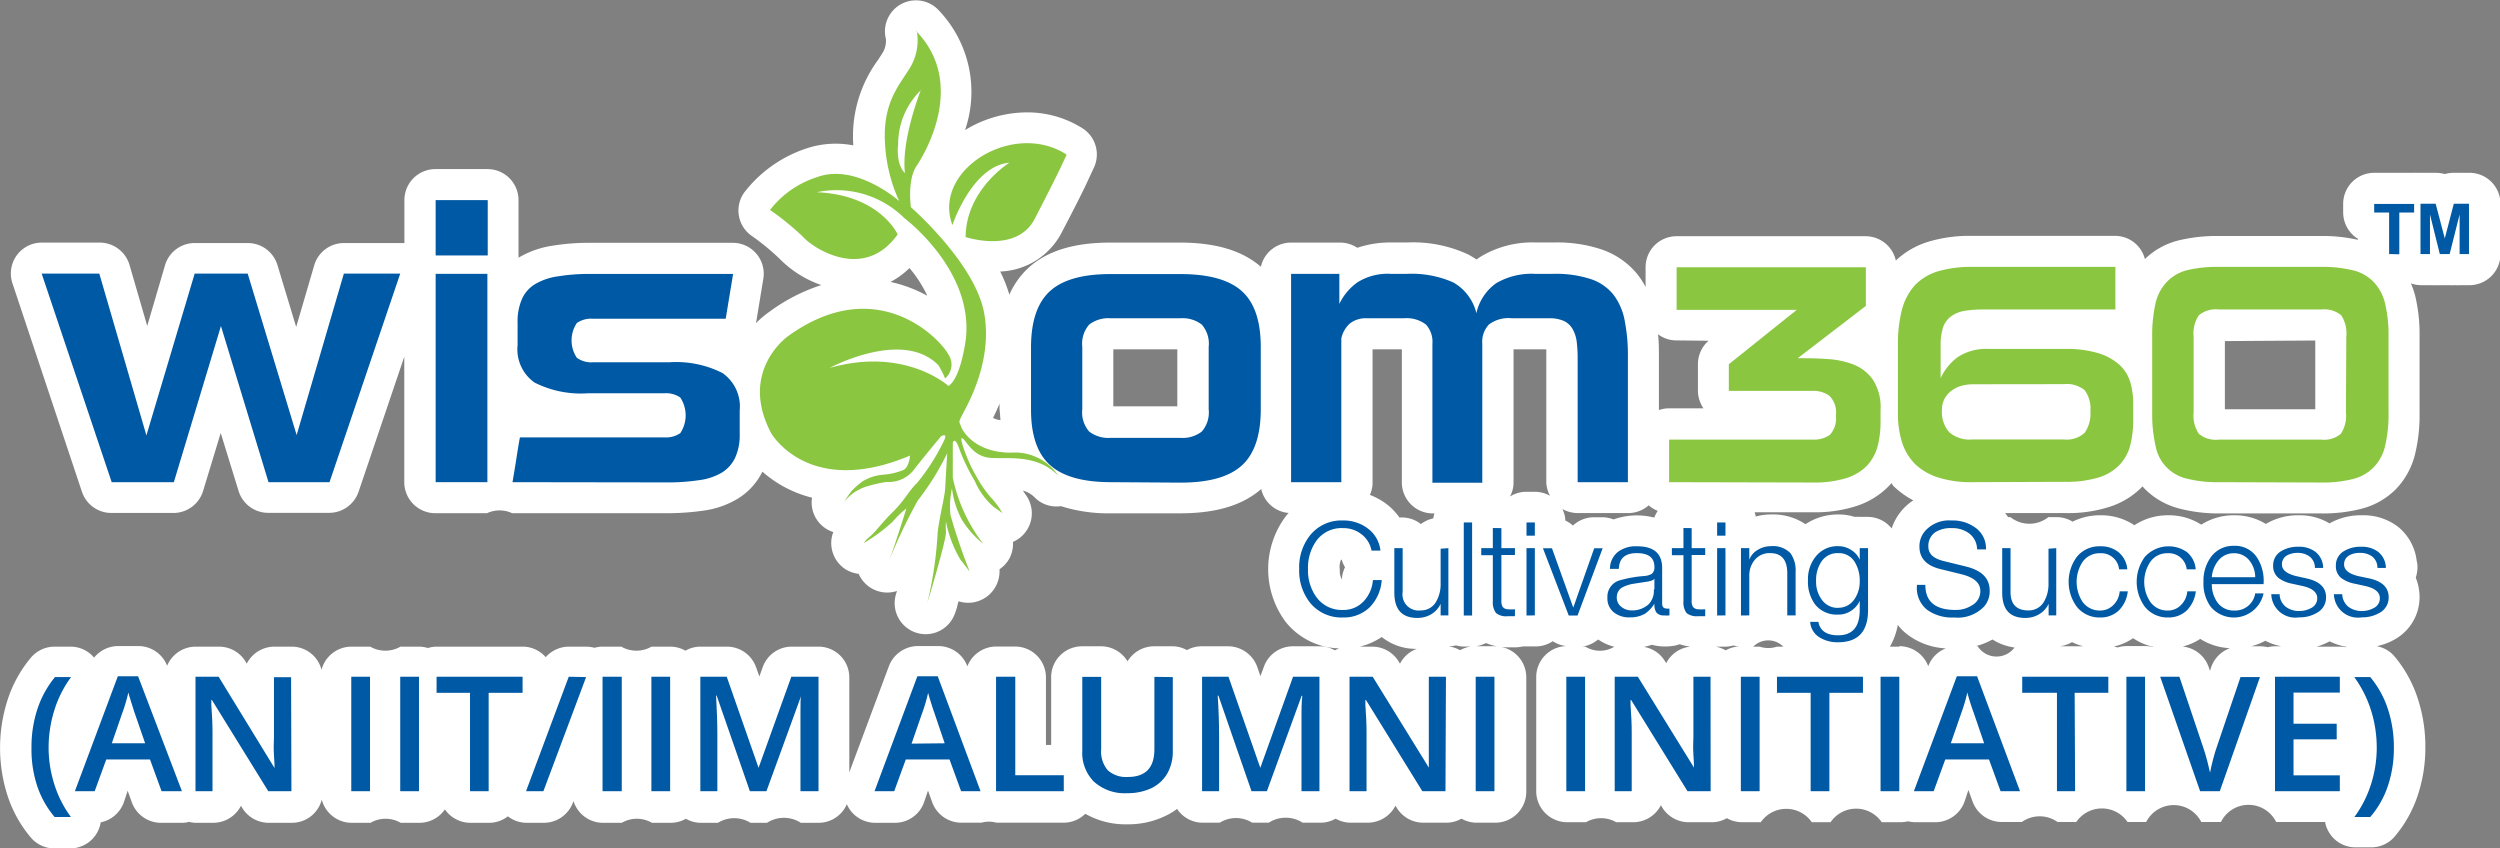 <svg id="Layer_1" data-name="Layer 1" xmlns="http://www.w3.org/2000/svg" xmlns:xlink="http://www.w3.org/1999/xlink" viewBox="0 0 216 73.27"><rect x="0" y="0" width="216" height="73.27" fill="#808080" stroke="none"/><defs><style>.cls-1{fill:none;}.cls-2{clip-path:url(#clip-path);}.cls-3{fill:#fff;}.cls-4,.cls-5{fill:#8ac640;}.cls-5{fill-rule:evenodd;}.cls-6{fill:#0059a4;}</style><clipPath id="clip-path" transform="translate(-349.28 -72.64)"><rect class="cls-1" x="-0.08" width="595.44" height="841.68"/></clipPath></defs><title>fulllogo</title><g class="cls-2"><path class="cls-3" d="M562.6,87.57h-1.31a2.88,2.88,0,0,0-.78.11,3,3,0,0,0-.79-.11h-1.31l-.27,0a2.4,2.4,0,0,0-.28,0h-3.45a2.68,2.68,0,0,0-2.68,2.67V91A2.68,2.68,0,0,0,553,93.27v.09a13.9,13.9,0,0,0-3.21-.33H541a14.07,14.07,0,0,0-3.4.36,6.38,6.38,0,0,0-3,1.63,2.66,2.66,0,0,0-2.58-2h-12.4a12.25,12.25,0,0,0-3.71.5,7.11,7.11,0,0,0-2.83,1.63,2.68,2.68,0,0,0-2.62-2.1H494.14a2.67,2.67,0,0,0-2.68,2.67v1.72a7.08,7.08,0,0,0-.69-1.08,6.83,6.83,0,0,0-3.15-2.18,12.07,12.07,0,0,0-4.07-.59H482a8.66,8.66,0,0,0-4.8,1.23l-.35.24q-.36-.24-.69-.42a11.26,11.26,0,0,0-5.28-1.05h-1.4a8.87,8.87,0,0,0-2.93.46A2.69,2.69,0,0,0,465,93.6h-4.17a2.67,2.67,0,0,0-2.61,2.09c-1.61-1.4-3.9-2.09-7-2.09h-6c-3.15,0-5.46.71-7.08,2.18a7,7,0,0,0-1.65,2.32,12.77,12.77,0,0,0-.79-2,6.24,6.24,0,0,0,5.32-3.39c.06-.12,1.58-3,2.19-4.33l.59-1.27a2.68,2.68,0,0,0-1-3.39A8.93,8.93,0,0,0,438,82.35a10.32,10.32,0,0,0-5.34,1.53,10.2,10.2,0,0,0-2.36-10.44A2.68,2.68,0,0,0,425.82,76a2,2,0,0,1-.21,1.08c-.14.24-.3.48-.46.73A11.1,11.1,0,0,0,423,85.11v.09a8,8,0,0,0-4,.25,11.23,11.23,0,0,0-5.3,3.67A2.67,2.67,0,0,0,414.2,93a19.94,19.94,0,0,1,2.44,2,9.33,9.33,0,0,0,3.6,2.27,15.63,15.63,0,0,0-4.46,2.29,8.1,8.1,0,0,0-1.18,1l.63-3.83a2.67,2.67,0,0,0-2.64-3.11H400.3a19.35,19.35,0,0,0-3.23.24,8.06,8.06,0,0,0-2.91,1l-.08.05a1.8,1.8,0,0,0,0-.22V89.93a2.68,2.68,0,0,0-2.68-2.68h-4.5a2.68,2.68,0,0,0-2.68,2.68v3.71c-.12,0-.25,0-.38,0H379a2.67,2.67,0,0,0-2.57,1.92l-1.56,5.33-1.62-5.35a2.67,2.67,0,0,0-2.56-1.9H366.1a2.67,2.67,0,0,0-2.56,1.91L362,100.8l-1.53-5.27a2.69,2.69,0,0,0-2.57-1.93h-5a2.67,2.67,0,0,0-2.54,3.53l6,18a2.68,2.68,0,0,0,2.54,1.83h5.37a2.68,2.68,0,0,0,2.56-1.91l1.52-5,1.54,5a2.68,2.68,0,0,0,2.56,1.9h5.27a2.69,2.69,0,0,0,2.54-1.82l3.95-11.67V114.3a2.68,2.68,0,0,0,2.68,2.68h4.47a2.57,2.57,0,0,1,2.17,0h13.32a21.73,21.73,0,0,0,3.2-.22,7.73,7.73,0,0,0,3-1.05,5.66,5.66,0,0,0,2.1-2.32,10.18,10.18,0,0,0,4.29,2.25,2.68,2.68,0,0,0,1.08,2.59,2.58,2.58,0,0,0,.76.38,2.43,2.43,0,0,0-.14.48,2.7,2.7,0,0,0,1.11,2.68,2.74,2.74,0,0,0,1.22.45,2.69,2.69,0,0,0,3.31,1.48l-.09.29a2.68,2.68,0,0,0,4.92,2.05,5.12,5.12,0,0,0,.43-1.25l.06-.2a2.71,2.71,0,0,0,3.54-2.54,1.77,1.77,0,0,0,0-.23,2.72,2.72,0,0,0,.89-1,2.69,2.69,0,0,0,.27-1.36,2.69,2.69,0,0,0,1.08-4.1l-.22-.33a2.17,2.17,0,0,1,1,.57,2.63,2.63,0,0,0,2.28.77,13.48,13.48,0,0,0,4.31.62h6c3.1,0,5.39-.69,7-2.1a2.65,2.65,0,0,0,2.37,2.07,2.62,2.62,0,0,0-.22.25,7.62,7.62,0,0,0,0,9.21,6.12,6.12,0,0,0,4.58,2.24,2,2,0,0,0-.36.17,2.58,2.58,0,0,0-1.3-.35H461a2.66,2.66,0,0,0-2.52,1.77l-.3.81-.27-.79a2.69,2.69,0,0,0-2.53-1.79h-2.28a2.61,2.61,0,0,0-1.27.33,2.54,2.54,0,0,0-1.26-.33H449a2.68,2.68,0,0,0-2.3,1.3,2.68,2.68,0,0,0-2.3-1.3h-1.63a2.67,2.67,0,0,0-2.67,2.67V137h-.45v-5.83a2.67,2.67,0,0,0-2.68-2.67h-1.62a2.68,2.68,0,0,0-2.49,1.71h0a2.68,2.68,0,0,0-2.51-1.75h-1.76a2.69,2.69,0,0,0-2.51,1.74l-3.42,9.17v-8.19a2.66,2.66,0,0,0-2.67-2.67h-2.29a2.66,2.66,0,0,0-2.52,1.77l-.29.81-.28-.79a2.68,2.68,0,0,0-2.53-1.79h-2.28a2.61,2.61,0,0,0-1.3.35,2.64,2.64,0,0,0-1.31-.35h-1.62a2.61,2.61,0,0,1-2.61,0h-1.61a2.77,2.77,0,0,0-.71.1,2.83,2.83,0,0,0-.71-.1h-1.5a2.68,2.68,0,0,0-2,.91,2.64,2.64,0,0,0-2-.91H387a2.62,2.62,0,0,0-.75.12,2.67,2.67,0,0,0-.75-.12h-1.62a2.61,2.61,0,0,1-2.61,0h-1.62a2.68,2.68,0,0,0-2.59,2,2.66,2.66,0,0,0-2.58-2H373a2.69,2.69,0,0,0-2.4,1.47l-.12-.21a2.69,2.69,0,0,0-2.28-1.26h-2a2.68,2.68,0,0,0-2.48,1.65,2.67,2.67,0,0,0-2.49-1.7H359.5a2.68,2.68,0,0,0-2.09,1,2.66,2.66,0,0,0-2-.95H354a2.69,2.69,0,0,0-2.05.95,10.94,10.94,0,0,0-2,3.61,13.5,13.5,0,0,0,0,8.37,10.76,10.76,0,0,0,2,3.57,2.65,2.65,0,0,0,2,.93h1.4a2.66,2.66,0,0,0,2.63-2.25,2.68,2.68,0,0,0,2-1.73l.33-1,.36,1a2.68,2.68,0,0,0,2.52,1.77H365a2.57,2.57,0,0,0,.62-.08,2.51,2.51,0,0,0,.62.08h1.47a2.7,2.7,0,0,0,2.39-1.47l.12.2a2.68,2.68,0,0,0,2.28,1.27h2a2.66,2.66,0,0,0,2.58-2,2.68,2.68,0,0,0,2.59,2h1.62a2.61,2.61,0,0,1,2.61,0h1.62a2.67,2.67,0,0,0,2.2-1.16,2.67,2.67,0,0,0,2.21,1.16h1.61a2.63,2.63,0,0,0,1.62-.56,2.66,2.66,0,0,0,1.61.56h1.5a2.69,2.69,0,0,0,2.51-1.74l.05-.14a2.67,2.67,0,0,0,2.55,1.88H403a2.61,2.61,0,0,1,2.61,0h1.62a2.64,2.64,0,0,0,1.31-.35,2.61,2.61,0,0,0,1.3.35h1.47a2.67,2.67,0,0,1,2.81,0h1.43a2.69,2.69,0,0,1,2.92,0H420a2.66,2.66,0,0,0,2.45-1.61,2.55,2.55,0,0,0,.25.46,2.68,2.68,0,0,0,2.2,1.15h1.7a2.66,2.66,0,0,0,2.52-1.78l.34-1,.36,1a2.68,2.68,0,0,0,2.52,1.77h1.74a2.32,2.32,0,0,1,1.28,0h5.81a2.67,2.67,0,0,0,1.88-.77,7,7,0,0,0,3.62.91,7.33,7.33,0,0,0,3.31-.73,5.54,5.54,0,0,0,1-.6,2.65,2.65,0,0,0,2.22,1.19h1.47a2.65,2.65,0,0,1,2.8,0h1.43a2.71,2.71,0,0,1,2.93,0h1.55a2.58,2.58,0,0,0,1.3-.35,2.64,2.64,0,0,0,1.31.35h1.47a2.7,2.7,0,0,0,2.39-1.47l.12.2a2.68,2.68,0,0,0,2.28,1.27h2a2.58,2.58,0,0,0,1.3-.35,2.64,2.64,0,0,0,1.31.35h1.62a2.67,2.67,0,0,0,2.67-2.68v-9.89a2.67,2.67,0,0,0-2.32-2.64,4.77,4.77,0,0,0,.76.06h.63a3.4,3.4,0,0,0,.64-.08c.13,0,.25,0,.39,0h.72a2.66,2.66,0,0,0,1.47-.45,2.58,2.58,0,0,0,1.18.42,2.68,2.68,0,0,0-2.61,2.67V141a2.68,2.68,0,0,0,2.68,2.68h1.62a2.61,2.61,0,0,1,2.61,0h1.47a2.68,2.68,0,0,0,2.39-1.47l.12.2a2.68,2.68,0,0,0,2.28,1.27h2a2.58,2.58,0,0,0,1.3-.35,2.64,2.64,0,0,0,1.31.35h1.62a2.68,2.68,0,0,1,4.41,0h1.62a2.67,2.67,0,0,1,4.42,0h1.62a2.74,2.74,0,0,0,.64-.08,3,3,0,0,0,.66.08h1.71a2.69,2.69,0,0,0,2.53-1.79l.33-1,.36,1a2.68,2.68,0,0,0,2.52,1.77h1.74a2.66,2.66,0,0,1,3.08,0h1.62a2.68,2.68,0,0,1,4.43,0h1.61a2.67,2.67,0,0,1,4.76,0h1.7a2.66,2.66,0,0,1,4.77,0h4.23a2.35,2.35,0,0,0,.24.72,2.66,2.66,0,0,0,2.39,1.47h1.37a2.65,2.65,0,0,0,2-.92,10.77,10.77,0,0,0,2-3.56,13,13,0,0,0,.66-4.18,13.26,13.26,0,0,0-.65-4.18,10.87,10.87,0,0,0-2-3.64,2.63,2.63,0,0,0-1.55-.9,5.25,5.25,0,0,0,1.7-.67,4.18,4.18,0,0,0,2-3.61,4.51,4.51,0,0,0-.33-1.64,2.91,2.91,0,0,0,.15-.89,2.2,2.2,0,0,0-.07-.58,4.46,4.46,0,0,0-1.6-2.92,4.94,4.94,0,0,0-3.16-1,5.48,5.48,0,0,0-2.77.7,5,5,0,0,0-2.64-.7,5.4,5.4,0,0,0-2.86.75,5.1,5.1,0,0,0-2.72-.75,5.2,5.2,0,0,0-2.86.81,5.18,5.18,0,0,0-2.86-.81,5.25,5.25,0,0,0-2.92.86,5.16,5.16,0,0,0-2.93-.86,5.34,5.34,0,0,0-2.41.55,2.64,2.64,0,0,0-1.37-.39h-.72a2.64,2.64,0,0,1-3.28,0h-.2c-.08-.12-.17-.24-.26-.35h5.22a11.68,11.68,0,0,0,3.74-.52,6.85,6.85,0,0,0,2.92-1.79,1.81,1.81,0,0,0,.18.21,6.47,6.47,0,0,0,3,1.71A13.36,13.36,0,0,0,541,117h8.83a13.33,13.33,0,0,0,3.43-.39,6.47,6.47,0,0,0,3-1.68,6.6,6.6,0,0,0,1.69-3.09,14.14,14.14,0,0,0,.38-3.55v-6.54a14.28,14.28,0,0,0-.38-3.56,7.5,7.5,0,0,0-.37-1.07,2.58,2.58,0,0,0,.87.16h.82a3.11,3.11,0,0,0,.43,0,3,3,0,0,0,.42,0h.85a3,3,0,0,0,.43,0,3.11,3.11,0,0,0,.43,0h.81a2.68,2.68,0,0,0,2.68-2.67V90.24A2.68,2.68,0,0,0,562.6,87.57Zm-13.28,14.49V108h-7.81v-5.89Zm-36.46,12.56a7.37,7.37,0,0,0,1.73,1.25,4.62,4.62,0,0,0-1.87,2.43,2.65,2.65,0,0,0-2-1H510a2.42,2.42,0,0,0-.47,0,4.7,4.7,0,0,0-1.4-.21,5.12,5.12,0,0,0-2.86.84,5,5,0,0,0-3-.84,4.62,4.62,0,0,0-1.29.18,2.24,2.24,0,0,0-.1-.37h5a11.61,11.61,0,0,0,3.73-.52,6.86,6.86,0,0,0,2.9-1.78c.07-.07.12-.15.19-.22Zm10.45,14a1.94,1.94,0,0,1-3.17-.16H520a5.54,5.54,0,0,0,1.43-.57A4.64,4.64,0,0,0,523.31,128.58ZM492,128.35a4.55,4.55,0,0,0,2.08.05l.33-.1a4.27,4.27,0,0,0,.92.21,2.64,2.64,0,0,0-2.09,1.43l-.13-.21a2.63,2.63,0,0,0-1.8-1.2A5.38,5.38,0,0,0,492,128.35ZM473.07,117h.15a1.93,1.93,0,0,0-.1.43,2.56,2.56,0,0,0-1.07.49,2.67,2.67,0,0,0-1.64-.57h-.22a5.4,5.4,0,0,0-1.18-1.21,6.05,6.05,0,0,0-1.37-.74,2.58,2.58,0,0,0,.23-1.08V102.82h2.53V114.3A2.68,2.68,0,0,0,473.07,117Zm10.12-1.53a2.74,2.74,0,0,0-1.3-.34h-.72a2.68,2.68,0,0,0-1.43.41,2.54,2.54,0,0,0,.31-1.22V102.82h2.83c0,.22,0,.46,0,.73V114.3A2.6,2.6,0,0,0,483.19,115.45ZM465.14,121l.07,0a2.51,2.51,0,0,0,.28.65,2.68,2.68,0,0,0-.26.9.35.35,0,0,1,0,.16s0,0,0,0a1.36,1.36,0,0,1-.19-.82A1.68,1.68,0,0,1,465.14,121Zm8.08,7.48a2,2,0,0,0,.24,0h-.34Zm-4.53-.78a4.71,4.71,0,0,0,3,1h0a2.68,2.68,0,0,0-1.45,1.28l-.13-.21a2.68,2.68,0,0,0-2.27-1.26h-1.06A6,6,0,0,0,468.69,127.66Zm17.54.81H486a2.79,2.79,0,0,0,1.36-.62,4.28,4.28,0,0,0,1.39.63,2.4,2.4,0,0,1-2.48,0Zm10.95,0h.06c.13,0,.26,0,.4,0h.72a2.53,2.53,0,0,0,.67-.1,2.83,2.83,0,0,0,.52.08,2.61,2.61,0,0,0-1.17.34A2.7,2.7,0,0,0,497.18,128.47Zm4.13,0h-.55a1.83,1.83,0,0,1,2.6,0h-.55a2.4,2.4,0,0,1-1.5,0Zm12.07,0h-.81a5.84,5.84,0,0,0,.68-1.88,4.38,4.38,0,0,0,.8.81,6,6,0,0,0,3.35,1.22,2.65,2.65,0,0,0-1.52,1.54v0A2.67,2.67,0,0,0,513.38,128.47Zm12.27,0,.1,0a2,2,0,0,0,.24,0Zm26.33.05a3.19,3.19,0,0,0-.54-.05h-2a5.27,5.27,0,0,0,1.12-.46A5.06,5.06,0,0,0,552,128.52Zm.11,0h0l-.1,0Zm-5.74-.08h-.51a2.74,2.74,0,0,0-.64.08,2.84,2.84,0,0,0-.66-.08h-.77A4.83,4.83,0,0,0,545,128,5.1,5.1,0,0,0,546.35,128.47Zm-4.43.17a2.7,2.7,0,0,0-1.6,1.65l-.1.3-.1-.3a2.67,2.67,0,0,0-2.26-1.8,4.91,4.91,0,0,0,1.52-.66A5.19,5.19,0,0,0,541.92,128.64Zm-6.58-.11-.08,0a2.75,2.75,0,0,0-.65-.08H533a2.69,2.69,0,0,0-.76.12l-.31-.08a4.88,4.88,0,0,0,1.65-.72A5,5,0,0,0,535.34,128.53Zm-6.1-.06h-2a2.78,2.78,0,0,0,1.06-.36A5.07,5.07,0,0,0,529.24,128.47ZM496.9,102.08a2.71,2.71,0,0,0-.92,2v2.3a2.73,2.73,0,0,0,.48,1.54h-3a2.66,2.66,0,0,0-.85.15v-4.62c0-.69,0-1.33-.08-1.93a2.63,2.63,0,0,0,1.58.53Zm-5.17,14.22a2.61,2.61,0,0,0,.78.48,2.66,2.66,0,0,0-.3.58,6.22,6.22,0,0,0-1.47-.19,6,6,0,0,0-2.05.35,2.72,2.72,0,0,0-.94-.19H487a2.67,2.67,0,0,0-1.82.72,2.53,2.53,0,0,0-.65-.43,2.5,2.5,0,0,0-.26-1,2.74,2.74,0,0,0,1.3.35H490A2.7,2.7,0,0,0,491.73,116.3ZM451,102.82v4.93h-5.53v-4.93Zm-15.32,6.12a2,2,0,0,1-.6-.19c.2-.41.39-.82.56-1.23V108C435.68,108.3,435.69,108.62,435.72,108.94Zm-6.33-10.77A11.61,11.61,0,0,0,426.22,97a7.21,7.21,0,0,0,1.64-1.2A10.91,10.91,0,0,1,429.39,98.17Zm-16.18,4.36a.36.36,0,0,1,0,.09l0,0Zm65.19,25.94h-1.62a2.64,2.64,0,0,0-1.31.35,2.6,2.6,0,0,0-1-.33,2.83,2.83,0,0,0,.65-.09,2.39,2.39,0,0,0,.66.1h.73a2.7,2.7,0,0,0,1.2-.3,4.77,4.77,0,0,0,.95.29Z" transform="translate(-349.28 -72.64)"/><path class="cls-4" d="M493.49,114.3v-3.68H505.9a2.33,2.33,0,0,0,1.48-.41,2.09,2.09,0,0,0,.52-1.68,2,2,0,0,0-.57-1.7,2.33,2.33,0,0,0-1.43-.42h-7.25v-2.3l5.87-4.7H494.14V95.73h16.35v3.34l-5.89,4.52c.81,0,1.64,0,2.5.07a7.4,7.4,0,0,1,2.31.47,3.71,3.71,0,0,1,1.69,1.32,4.37,4.37,0,0,1,.66,2.61V109a8.67,8.67,0,0,1-.25,2.19,4,4,0,0,1-.92,1.68,4.21,4.21,0,0,1-1.8,1.08,9.37,9.37,0,0,1-2.89.38Z" transform="translate(-349.28 -72.64)"/><path class="cls-4" d="M519.76,105.84a4.12,4.12,0,0,0-1,.13,2.76,2.76,0,0,0-.86.42,2.16,2.16,0,0,0-.61.7,2.09,2.09,0,0,0-.23,1,2.67,2.67,0,0,0,.61,1.87,2.63,2.63,0,0,0,2,.65h7.92a2.31,2.31,0,0,0,1.8-.57,2.87,2.87,0,0,0,.5-1.87,2.64,2.64,0,0,0-.5-1.82,2.43,2.43,0,0,0-1.8-.52Zm-.11,8.46a9.26,9.26,0,0,1-2.92-.41,5.08,5.08,0,0,1-2-1.17,4.7,4.7,0,0,1-1.12-1.88,8.37,8.37,0,0,1-.35-2.49v-5.86a12.09,12.09,0,0,1,.35-3.1,5.08,5.08,0,0,1,1.12-2.11,4.59,4.59,0,0,1,2-1.2,10,10,0,0,1,2.92-.38h12.4v3.68H520.57a9.43,9.43,0,0,0-1.63.13,2.75,2.75,0,0,0-1.11.48,2,2,0,0,0-.67.94,4.9,4.9,0,0,0-.21,1.56v2.83a4.67,4.67,0,0,1,1.47-1.82,4.46,4.46,0,0,1,2.71-.71h6.57a9.36,9.36,0,0,1,2.89.37,4.84,4.84,0,0,1,1.81,1,3.35,3.35,0,0,1,.94,1.51,6.49,6.49,0,0,1,.25,1.84v1.38a8.81,8.81,0,0,1-.25,2.2,3.86,3.86,0,0,1-.92,1.7,4.18,4.18,0,0,1-1.81,1.1,9.55,9.55,0,0,1-2.91.38Z" transform="translate(-349.28 -72.64)"/><path class="cls-4" d="M552,101.73a2.83,2.83,0,0,0-.44-1.85,2.29,2.29,0,0,0-1.72-.5H541a2.3,2.3,0,0,0-1.74.5,2.82,2.82,0,0,0-.45,1.85v6.54a2.82,2.82,0,0,0,.45,1.85,2.26,2.26,0,0,0,1.74.5h8.81a2.25,2.25,0,0,0,1.72-.5,2.83,2.83,0,0,0,.44-1.85ZM541,114.3a10.73,10.73,0,0,1-2.75-.3,3.55,3.55,0,0,1-2.73-2.84,12.33,12.33,0,0,1-.29-2.89v-6.54a12.39,12.39,0,0,1,.29-2.89,3.91,3.91,0,0,1,1-1.87,3.68,3.68,0,0,1,1.78-1A11.25,11.25,0,0,1,541,95.7h8.83a11.13,11.13,0,0,1,2.73.29,3.67,3.67,0,0,1,1.79,1,4,4,0,0,1,1,1.87,11.82,11.82,0,0,1,.3,2.89v6.54a11.76,11.76,0,0,1-.3,2.89,3.87,3.87,0,0,1-1,1.85,3.77,3.77,0,0,1-1.79,1,10.62,10.62,0,0,1-2.73.3Z" transform="translate(-349.28 -72.64)"/><path class="cls-5" d="M428.85,80.4s-1.73,4.33-1.38,7.19c0,0-.79-.62-.59-2.48a6.48,6.48,0,0,1,2-4.71m7.61,6.3s-3.75,2.31-3.78,6.42c0,0,4.44,1.49,6-1.63,0,0,1.55-3,2.14-4.23l.59-1.26c-4.62-3-11.65,1.35-9.87,6.09C431.56,92.09,433.26,87,436.46,86.7Zm-8-11.39a4.59,4.59,0,0,1-.48,3c-.86,1.52-2.47,3-2.27,6.64a13.61,13.61,0,0,0,1.23,5.06s-3.75-3.32-7.11-2.06a8.31,8.31,0,0,0-4.05,2.83,23.38,23.38,0,0,1,2.9,2.37c.79.89,5.2,3.86,8.13-.26,0,0-1.55-3.42-7-3.64a8.32,8.32,0,0,1,7.57,2.23s5.93,4.42,5.33,10.35c0,0-.39,3.42-1.51,4.16,0,0-3.75-3.42-10.27-1.56,0,0,6.32-3.42,9.41-.22,0,0,.33.57.45.85l.11.28a1.56,1.56,0,0,0,.3-2.06c-.69-1.34-6.17-7.16-13.87-1.59,0,0-4.29,3-1.45,8.38,0,0,3.22,5.64,12,1.93,0,0-.08,1.11-.66,1.28a5.71,5.71,0,0,1-1.6.37,4,4,0,0,0-1.86.59,7.11,7.11,0,0,0-.92.81c-.26.31-.69,1-.69,1a3.92,3.92,0,0,1,1.8-1.32,12,12,0,0,1,1.89-.45,2.77,2.77,0,0,0,2.48-1.2c.89-1.13,2.24-2.75,2.24-2.75s.64-.37.23.43a18.26,18.26,0,0,1-2.28,3.58c-.76.73-1.11,1.54-2.08,2.49s-1.53,1.76-2,2.15-.54.57-.54.57a14,14,0,0,0,2.48-1.83,8.43,8.43,0,0,1,1.19-1.15s-1,3.25-1.52,4.58a46.32,46.32,0,0,1,2.51-5.27,22.82,22.82,0,0,0,2.54-4.08s-.14,2.37-.18,3.08-.62,3-.66,4a33.53,33.53,0,0,1-.89,5.9s1.65-5.45,1.62-6.16a6.47,6.47,0,0,1,0-.93,10.16,10.16,0,0,0,1.25,3.3c.79,1,.82,1.08.82,1.08a51.65,51.65,0,0,1-1.68-4.93,7.32,7.32,0,0,1,.13-2.31,7.75,7.75,0,0,0,.83,2.67,8,8,0,0,0,1.87,2.12,14,14,0,0,1-2.63-5.71l0-3s.16-.67.57.53a16.08,16.08,0,0,0,1.32,2.73,6.13,6.13,0,0,0,1.65,2.27l.75.53a7,7,0,0,0-1-1.35,10.46,10.46,0,0,1-1.35-2c-.57-.93-1.45-3.25-1.13-3.12s.82,1.41,2.15,1.66,4.13-.49,6.17,1.59a4.53,4.53,0,0,0-4.11-2c-3.07,0-4.17-1.84-4.31-2.27s-.25-.27.08-.94,2.73-4.61,1.91-8.91-6.32-9.09-6.32-9.09-.33-2.34.49-3.56S432.77,79.77,428.42,75.31Z" transform="translate(-349.28 -72.64)"/><path class="cls-6" d="M495.44,118.27V120h1.17v.59h-1.17v3.93a1.07,1.07,0,0,0,.09.52.56.56,0,0,0,.48.24,3.47,3.47,0,0,0,.6,0v.6H496a1.43,1.43,0,0,1-1-.27,1.52,1.52,0,0,1-.27-1v-4h-1V120h1v-1.74Z" transform="translate(-349.28 -72.64)"/><polygon class="cls-6" points="23.2 41.66 19.09 28.17 15.02 41.66 9.65 41.66 3.6 23.64 8.58 23.64 12.65 37.62 16.82 23.64 21.4 23.64 25.63 37.59 29.71 23.64 34.58 23.64 28.47 41.66 23.2 41.66"/><path class="cls-6" d="M386.92,114.3v-18h4.47v18Zm0-19.59V89.93h4.5v4.78Z" transform="translate(-349.28 -72.64)"/><path class="cls-6" d="M393.56,114.3c.11-.65.22-1.29.32-1.94s.2-1.29.32-1.93h12.48a2.19,2.19,0,0,0,1.38-.37,2.79,2.79,0,0,0,0-3.07,2.13,2.13,0,0,0-1.38-.37h-6.61a8.86,8.86,0,0,1-4.61-.93,3.51,3.51,0,0,1-1.46-3.23v-1.93a4.83,4.83,0,0,1,.38-2.06,2.83,2.83,0,0,1,1.15-1.29,5.3,5.3,0,0,1,2-.67,16.48,16.48,0,0,1,2.8-.2h12.29l-.64,3.87H400.5a2.13,2.13,0,0,0-1.38.37,2.69,2.69,0,0,0,0,3,2.07,2.07,0,0,0,1.38.39h6.61a8.85,8.85,0,0,1,4.59.93,3.52,3.52,0,0,1,1.49,3.24v2a4.72,4.72,0,0,1-.39,2.07,3,3,0,0,1-1.15,1.29,5.07,5.07,0,0,1-2,.66,17.68,17.68,0,0,1-2.8.19Z" transform="translate(-349.28 -72.64)"/><path class="cls-6" d="M453.71,102.62a2.51,2.51,0,0,0-.6-1.94,2.7,2.7,0,0,0-1.86-.54h-6a2.72,2.72,0,0,0-1.86.54,2.51,2.51,0,0,0-.6,1.94V108a2.5,2.5,0,0,0,.6,1.93,2.72,2.72,0,0,0,1.86.54h6a2.7,2.7,0,0,0,1.86-.54,2.5,2.5,0,0,0,.6-1.93Zm-8.44,11.68q-3.64,0-5.28-1.49T438.36,108v-5.34q0-3.37,1.63-4.86t5.28-1.48h6q3.67,0,5.31,1.48t1.63,4.86V108q0,3.36-1.63,4.85t-5.31,1.49Z" transform="translate(-349.28 -72.64)"/><path class="cls-6" d="M485.59,114.3V103.55a11.62,11.62,0,0,0-.08-1.37,3,3,0,0,0-.34-1.08,1.73,1.73,0,0,0-.73-.71,2.9,2.9,0,0,0-1.29-.25h-3.23a2.81,2.81,0,0,0-2,.54,2.18,2.18,0,0,0-.57,1.67v12h-4.31v-12a2.21,2.21,0,0,0-.56-1.67,2.74,2.74,0,0,0-1.91-.54h-3.17a2.23,2.23,0,0,0-1.48.44,2.41,2.41,0,0,0-.75,1.3V114.3h-4.34v-18H465v2.6a4.83,4.83,0,0,1,1.6-1.89,4.91,4.91,0,0,1,2.84-.71h1.4a8.88,8.88,0,0,1,4,.74,4.18,4.18,0,0,1,2,2.66,4.29,4.29,0,0,1,1.74-2.61,6.09,6.09,0,0,1,3.34-.79h1.56a9.7,9.7,0,0,1,3.17.43,4.21,4.21,0,0,1,2,1.33,5.27,5.27,0,0,1,1,2.26,15.52,15.52,0,0,1,.28,3.18V114.3Z" transform="translate(-349.28 -72.64)"/><path class="cls-6" d="M468.55,120.21h-.77a2.31,2.31,0,0,0-.88-1.42,2.5,2.5,0,0,0-1.58-.52,2.68,2.68,0,0,0-2.31,1.1,4,4,0,0,0-.72,2.43,3.93,3.93,0,0,0,.72,2.42,2.7,2.7,0,0,0,2.31,1.12,2.36,2.36,0,0,0,1.79-.76,3,3,0,0,0,.79-1.82h.76a3.7,3.7,0,0,1-1.05,2.36,3.2,3.2,0,0,1-2.29.87,3.5,3.5,0,0,1-2.85-1.27,4.49,4.49,0,0,1-.94-2.92,4.44,4.44,0,0,1,.94-2.91,3.47,3.47,0,0,1,2.85-1.28,3.43,3.43,0,0,1,2.11.67,2.73,2.73,0,0,1,1.12,1.93" transform="translate(-349.28 -72.64)"/><path class="cls-6" d="M474.42,120v5.81h-.67v-1h0a2,2,0,0,1-.81.9,2.33,2.33,0,0,1-1.19.32c-1.36,0-2-.74-2-2.21V120h.72v3.78a1.39,1.39,0,0,0,1.55,1.6,1.49,1.49,0,0,0,1.32-.72,3,3,0,0,0,.41-1.61v-3Z" transform="translate(-349.28 -72.64)"/><rect class="cls-6" x="126.47" y="45.14" width="0.72" height="8.04"/><path class="cls-6" d="M479,118.27V120h1.17v.59H479v3.93a1.07,1.07,0,0,0,.09.52.56.56,0,0,0,.48.24,3.47,3.47,0,0,0,.6,0v.6h-.63a1.38,1.38,0,0,1-1-.27,1.51,1.51,0,0,1-.28-1v-4h-1V120h1v-1.74Z" transform="translate(-349.28 -72.64)"/><path class="cls-6" d="M481.17,118.92v-1.14h.72v1.14Zm0,6.9V120h.72v5.81Z" transform="translate(-349.28 -72.64)"/><polygon class="cls-6" points="135.54 53.18 133.31 47.37 134.09 47.37 135.92 52.47 135.94 52.47 137.74 47.37 138.47 47.37 136.3 53.18 135.54 53.18"/><path class="cls-6" d="M489.1,121.79h-.72a1.87,1.87,0,0,1,.72-1.49,2.58,2.58,0,0,1,1.64-.46c1.43,0,2.15.63,2.15,1.87v3.08c0,.29.13.43.41.43a.6.6,0,0,0,.22,0v.59a2.34,2.34,0,0,1-.47,0,.77.77,0,0,1-.68-.28,1.37,1.37,0,0,1-.15-.73h0a2.89,2.89,0,0,1-.82.87,2.53,2.53,0,0,1-1.3.31,2.11,2.11,0,0,1-1.37-.42,1.54,1.54,0,0,1-.57-1.28,1.47,1.47,0,0,1,1-1.48,10.68,10.68,0,0,1,2.14-.39,1.62,1.62,0,0,0,.68-.18.7.7,0,0,0,.24-.61c0-.8-.51-1.19-1.52-1.19s-1.52.45-1.55,1.35m3.07,1.78v-.93h0c-.06.12-.25.2-.59.26l-1.24.19a3.24,3.24,0,0,0-1,.34,1,1,0,0,0-.42.81,1,1,0,0,0,.38.83,1.4,1.4,0,0,0,.91.32,2.12,2.12,0,0,0,1.43-.5A1.65,1.65,0,0,0,492.17,123.57Z" transform="translate(-349.28 -72.64)"/><path class="cls-6" d="M497.64,118.92v-1.14h.72v1.14Zm0,6.9V120h.72v5.81Z" transform="translate(-349.28 -72.64)"/><path class="cls-6" d="M499.7,125.82V120h.72v1a1.64,1.64,0,0,1,.71-.84,2.14,2.14,0,0,1,1.15-.33,2.1,2.1,0,0,1,1.69.6,2.53,2.53,0,0,1,.45,1.64v3.74h-.72v-3.63c0-1.16-.49-1.75-1.47-1.75a1.65,1.65,0,0,0-1.32.56,2.09,2.09,0,0,0-.49,1.43v3.39Z" transform="translate(-349.28 -72.64)"/><path class="cls-6" d="M510.68,120v5.34q0,2.79-2.58,2.79a2.9,2.9,0,0,1-1.61-.42,1.68,1.68,0,0,1-.81-1.34h.71c.14.77.71,1.16,1.7,1.16,1.25,0,1.87-.73,1.87-2.19v-.79h0a2,2,0,0,1-.74.86,1.93,1.93,0,0,1-1.11.33,2.38,2.38,0,0,1-2-.87,3.27,3.27,0,0,1-.62-2.11,3.07,3.07,0,0,1,.69-2.06,2.37,2.37,0,0,1,1.93-.87,2,2,0,0,1,1.13.34,1.84,1.84,0,0,1,.72.83h0v-1Zm-2.58,5.15a1.64,1.64,0,0,0,1.39-.72,2.65,2.65,0,0,0,.47-1.59,3,3,0,0,0-.43-1.64,1.59,1.59,0,0,0-1.43-.77,1.66,1.66,0,0,0-1.46.75,2.87,2.87,0,0,0-.45,1.66,2.6,2.6,0,0,0,.47,1.58A1.68,1.68,0,0,0,508.1,125.16Z" transform="translate(-349.28 -72.64)"/><path class="cls-6" d="M514.87,123.17h.76c0,1.45.85,2.17,2.62,2.17a2.53,2.53,0,0,0,1.39-.39,1.39,1.39,0,0,0,.74-1.25c0-.7-.55-1.18-1.65-1.45l-1.79-.44c-1.21-.29-1.82-.94-1.82-1.94a2,2,0,0,1,.55-1.42,2.78,2.78,0,0,1,2.22-.84,3.3,3.3,0,0,1,2.09.64,2.19,2.19,0,0,1,.89,1.86h-.77a1.75,1.75,0,0,0-.68-1.38,2.42,2.42,0,0,0-1.51-.46,2.5,2.5,0,0,0-1.4.34,1.42,1.42,0,0,0-.62,1.25c0,.62.41,1,1.22,1.23l2,.49c1.38.34,2.08,1,2.08,2.11a2,2,0,0,1-.48,1.35,3.15,3.15,0,0,1-2.6.95,3.67,3.67,0,0,1-2.35-.68,2.41,2.41,0,0,1-.85-2.14" transform="translate(-349.28 -72.64)"/><path class="cls-6" d="M526.94,120v5.81h-.66v-1h0a2,2,0,0,1-.82.9,2.28,2.28,0,0,1-1.19.32c-1.36,0-2-.74-2-2.21V120h.72v3.78c0,1.06.51,1.6,1.54,1.6a1.51,1.51,0,0,0,1.33-.72,3,3,0,0,0,.41-1.61v-3Z" transform="translate(-349.28 -72.64)"/><path class="cls-6" d="M533.08,121.83h-.71a1.55,1.55,0,0,0-1.64-1.39,1.79,1.79,0,0,0-1.53.77,3.16,3.16,0,0,0,0,3.41,1.82,1.82,0,0,0,1.53.77,1.59,1.59,0,0,0,1.14-.47,1.85,1.85,0,0,0,.55-1.19h.7a2.73,2.73,0,0,1-.78,1.66,2.29,2.29,0,0,1-1.62.6,2.5,2.5,0,0,1-2-.92,3.64,3.64,0,0,1,0-4.32,2.49,2.49,0,0,1,2-.91,2.44,2.44,0,0,1,1.59.5,2.15,2.15,0,0,1,.77,1.49" transform="translate(-349.28 -72.64)"/><path class="cls-6" d="M538.92,121.83h-.71a1.55,1.55,0,0,0-1.64-1.39,1.76,1.76,0,0,0-1.52.77,3.11,3.11,0,0,0,0,3.41,1.79,1.79,0,0,0,1.52.77,1.55,1.55,0,0,0,1.14-.47,1.85,1.85,0,0,0,.55-1.19H539a2.79,2.79,0,0,1-.79,1.66,2.28,2.28,0,0,1-1.61.6,2.5,2.5,0,0,1-2-.92,3.64,3.64,0,0,1,0-4.32,2.76,2.76,0,0,1,3.63-.41,2.14,2.14,0,0,1,.76,1.49" transform="translate(-349.28 -72.64)"/><path class="cls-6" d="M540.38,122.51h3.75a2.32,2.32,0,0,0-.5-1.44,1.66,1.66,0,0,0-1.34-.63,1.68,1.68,0,0,0-1.35.64,2.59,2.59,0,0,0-.56,1.43m4.47.6h-4.47a2.71,2.71,0,0,0,.45,1.53,1.72,1.72,0,0,0,1.47.75,1.75,1.75,0,0,0,1.83-1.48h.72a2.62,2.62,0,0,1-4.56,1.16,3.41,3.41,0,0,1-.63-2.15,3.5,3.5,0,0,1,.62-2.12,2.37,2.37,0,0,1,2-1,2.26,2.26,0,0,1,2,1A3.69,3.69,0,0,1,544.85,123.11Z" transform="translate(-349.28 -72.64)"/><path class="cls-6" d="M550,121.71h-.71a1.23,1.23,0,0,0-.48-1,1.69,1.69,0,0,0-1-.3,1.87,1.87,0,0,0-.92.21.87.87,0,0,0-.45.79c0,.47.41.8,1.21,1l.94.21c1.11.25,1.66.79,1.66,1.61a1.48,1.48,0,0,1-.76,1.34,2.91,2.91,0,0,1-1.57.41,2.08,2.08,0,0,1-2.4-2h.72a1.43,1.43,0,0,0,.51,1.07,1.85,1.85,0,0,0,1.2.38,2.08,2.08,0,0,0,1-.25.93.93,0,0,0,.54-.85c0-.52-.43-.87-1.27-1.06l-.92-.2a2.82,2.82,0,0,1-1.15-.49,1.3,1.3,0,0,1-.47-1.06,1.4,1.4,0,0,1,.71-1.27,2.77,2.77,0,0,1,1.49-.37,2.28,2.28,0,0,1,1.48.46,1.78,1.78,0,0,1,.64,1.41" transform="translate(-349.28 -72.64)"/><path class="cls-6" d="M555.41,121.71h-.72a1.22,1.22,0,0,0-.47-1,1.72,1.72,0,0,0-1.05-.3,1.8,1.8,0,0,0-.91.21.87.87,0,0,0-.45.79c0,.47.4.8,1.2,1l1,.21c1.1.25,1.65.79,1.65,1.61a1.49,1.49,0,0,1-.75,1.34,3,3,0,0,1-1.58.41,2.08,2.08,0,0,1-2.4-2h.72a1.46,1.46,0,0,0,.51,1.07,1.87,1.87,0,0,0,1.2.38,2.05,2.05,0,0,0,1-.25.93.93,0,0,0,.54-.85c0-.52-.42-.87-1.27-1.06l-.91-.2a2.81,2.81,0,0,1-1.16-.49,1.29,1.29,0,0,1-.46-1.06,1.4,1.4,0,0,1,.71-1.27,2.73,2.73,0,0,1,1.48-.37,2.31,2.31,0,0,1,1.49.46,1.81,1.81,0,0,1,.64,1.41" transform="translate(-349.28 -72.64)"/><path class="cls-6" d="M555.7,94.59V91h-1.29v-.74h3.45V91h-1.28v3.61Z" transform="translate(-349.28 -72.64)"/><path class="cls-6" d="M558.41,94.59V90.24h1.31l.79,3,.78-3h1.31v4.35h-.81V91.17l-.86,3.42h-.85l-.85-3.42v3.42Z" transform="translate(-349.28 -72.64)"/><path class="cls-6" d="M352,137.24a10.47,10.47,0,0,1,.52-3.36,8.58,8.58,0,0,1,1.51-2.74h1.39a9.56,9.56,0,0,0-1.44,2.85,10.8,10.8,0,0,0-.5,3.24,10.38,10.38,0,0,0,.5,3.19,9.55,9.55,0,0,0,1.43,2.81H354a8.15,8.15,0,0,1-1.51-2.69A10.1,10.1,0,0,1,352,137.24Z" transform="translate(-349.28 -72.64)"/><path class="cls-6" d="M363.24,141l-1-2.74h-3.78l-1,2.74h-1.71l3.71-9.93h1.75L365,141Zm-1.42-4.14-.93-2.69-.27-.85c-.12-.39-.21-.68-.25-.85a14.32,14.32,0,0,1-.54,1.82l-.89,2.57Z" transform="translate(-349.28 -72.64)"/><path class="cls-6" d="M379.63,141v-9.89h1.62V141Z" transform="translate(-349.28 -72.64)"/><path class="cls-6" d="M383.86,141v-9.89h1.62V141Z" transform="translate(-349.28 -72.64)"/><path class="cls-6" d="M391.5,141h-1.61v-8.5H387v-1.39h7.43v1.39H391.5Z" transform="translate(-349.28 -72.64)"/><path class="cls-6" d="M399.92,131.14,396.23,141h-1.5l3.69-9.89Z" transform="translate(-349.28 -72.64)"/><path class="cls-6" d="M401.34,141v-9.89H403V141Z" transform="translate(-349.28 -72.64)"/><path class="cls-6" d="M405.56,141v-9.89h1.62V141Z" transform="translate(-349.28 -72.64)"/><path class="cls-6" d="M414.07,141l-2.87-8.26h-.05c.07,1.23.11,2.38.11,3.45V141h-1.47v-9.89h2.28l2.75,7.87h0l2.83-7.87H420V141h-1.56v-4.89c0-.49,0-1.13,0-1.92s0-1.27.06-1.43h0l-3,8.24Z" transform="translate(-349.28 -72.64)"/><path class="cls-6" d="M432.32,141l-1-2.74h-3.78l-1,2.74h-1.7l3.7-9.93h1.76L434,141Zm-1.42-4.14L430,134.2c-.07-.18-.16-.47-.28-.85s-.21-.68-.25-.85a14.32,14.32,0,0,1-.54,1.82l-.89,2.57Z" transform="translate(-349.28 -72.64)"/><path class="cls-6" d="M435.34,141v-9.89H437v8.51h4.19V141Z" transform="translate(-349.28 -72.64)"/><path class="cls-6" d="M450.61,131.14v6.4a3.85,3.85,0,0,1-.47,1.92,3.21,3.21,0,0,1-1.36,1.27,4.82,4.82,0,0,1-2.13.44,3.93,3.93,0,0,1-2.86-1,3.52,3.52,0,0,1-1-2.67v-6.38h1.63v6.26a2.5,2.5,0,0,0,.57,1.81,2.37,2.37,0,0,0,1.74.58c1.53,0,2.29-.8,2.29-2.4v-6.25Z" transform="translate(-349.28 -72.64)"/><path class="cls-6" d="M457.41,141l-2.86-8.26h-.06q.12,1.84.12,3.45V141h-1.47v-9.89h2.28l2.75,7.87h0l2.83-7.87h2.28V141h-1.55v-4.89q0-.73,0-1.92c0-.79.05-1.27.07-1.43h-.06l-3,8.24Z" transform="translate(-349.28 -72.64)"/><path class="cls-6" d="M474.17,141h-2l-4.87-7.88h-.05l0,.44c.06.84.1,1.61.1,2.3V141h-1.47v-9.89h2l4.85,7.85h0c0-.11,0-.49,0-1.14s0-1.16,0-1.52v-5.19h1.48Z" transform="translate(-349.28 -72.64)"/><path class="cls-6" d="M476.78,141v-9.89h1.62V141Z" transform="translate(-349.28 -72.64)"/><path class="cls-6" d="M484.61,141v-9.89h1.62V141Z" transform="translate(-349.28 -72.64)"/><path class="cls-6" d="M497.08,141h-2l-4.87-7.88h-.05l0,.44c.06.84.1,1.61.1,2.3V141h-1.47v-9.89h2l4.85,7.85h0c0-.11,0-.49-.05-1.14s0-1.16,0-1.52v-5.19h1.48Z" transform="translate(-349.28 -72.64)"/><path class="cls-6" d="M499.69,141v-9.89h1.62V141Z" transform="translate(-349.28 -72.64)"/><path class="cls-6" d="M507.34,141h-1.62v-8.5h-2.91v-1.39h7.43v1.39h-2.9Z" transform="translate(-349.28 -72.64)"/><path class="cls-6" d="M511.76,141v-9.89h1.62V141Z" transform="translate(-349.28 -72.64)"/><path class="cls-6" d="M522.13,141l-1-2.74h-3.78l-1,2.74h-1.71l3.71-9.93h1.75l3.71,9.93Zm-1.42-4.14-.92-2.69c-.07-.18-.17-.47-.29-.85s-.2-.68-.24-.85a14.32,14.32,0,0,1-.54,1.82l-.89,2.57Z" transform="translate(-349.28 -72.64)"/><path class="cls-6" d="M528.57,141H527v-8.5H524v-1.39h7.44v1.39h-2.91Z" transform="translate(-349.28 -72.64)"/><path class="cls-6" d="M533,141v-9.89h1.61V141Z" transform="translate(-349.28 -72.64)"/><path class="cls-6" d="M542.86,131.14h1.68L541.07,141h-1.7l-3.45-9.89h1.66l2.07,6.15c.1.3.22.67.34,1.14s.2.8.24,1c.06-.34.15-.74.27-1.19s.22-.79.3-1Z" transform="translate(-349.28 -72.64)"/><path class="cls-6" d="M551.44,141h-5.6v-9.89h5.6v1.37h-4v2.69h3.73v1.35h-3.73v3.11h4Z" transform="translate(-349.28 -72.64)"/><path class="cls-6" d="M556.11,137.24a10.12,10.12,0,0,1-.52,3.31,7.93,7.93,0,0,1-1.52,2.68H552.7a9.81,9.81,0,0,0,1.43-2.81,10.38,10.38,0,0,0,.5-3.19,10.75,10.75,0,0,0-.5-3.24,10.06,10.06,0,0,0-1.44-2.85h1.38a8.28,8.28,0,0,1,1.52,2.75A10.49,10.49,0,0,1,556.11,137.24Z" transform="translate(-349.28 -72.64)"/><path class="cls-6" d="M374.46,141h-2l-4.87-7.88h-.05l0,.44c.06.84.1,1.61.1,2.3V141h-1.47v-9.89h2L373,139h0c0-.11,0-.49-.05-1.14s0-1.16,0-1.52v-5.19h1.48Z" transform="translate(-349.28 -72.64)"/></g></svg>